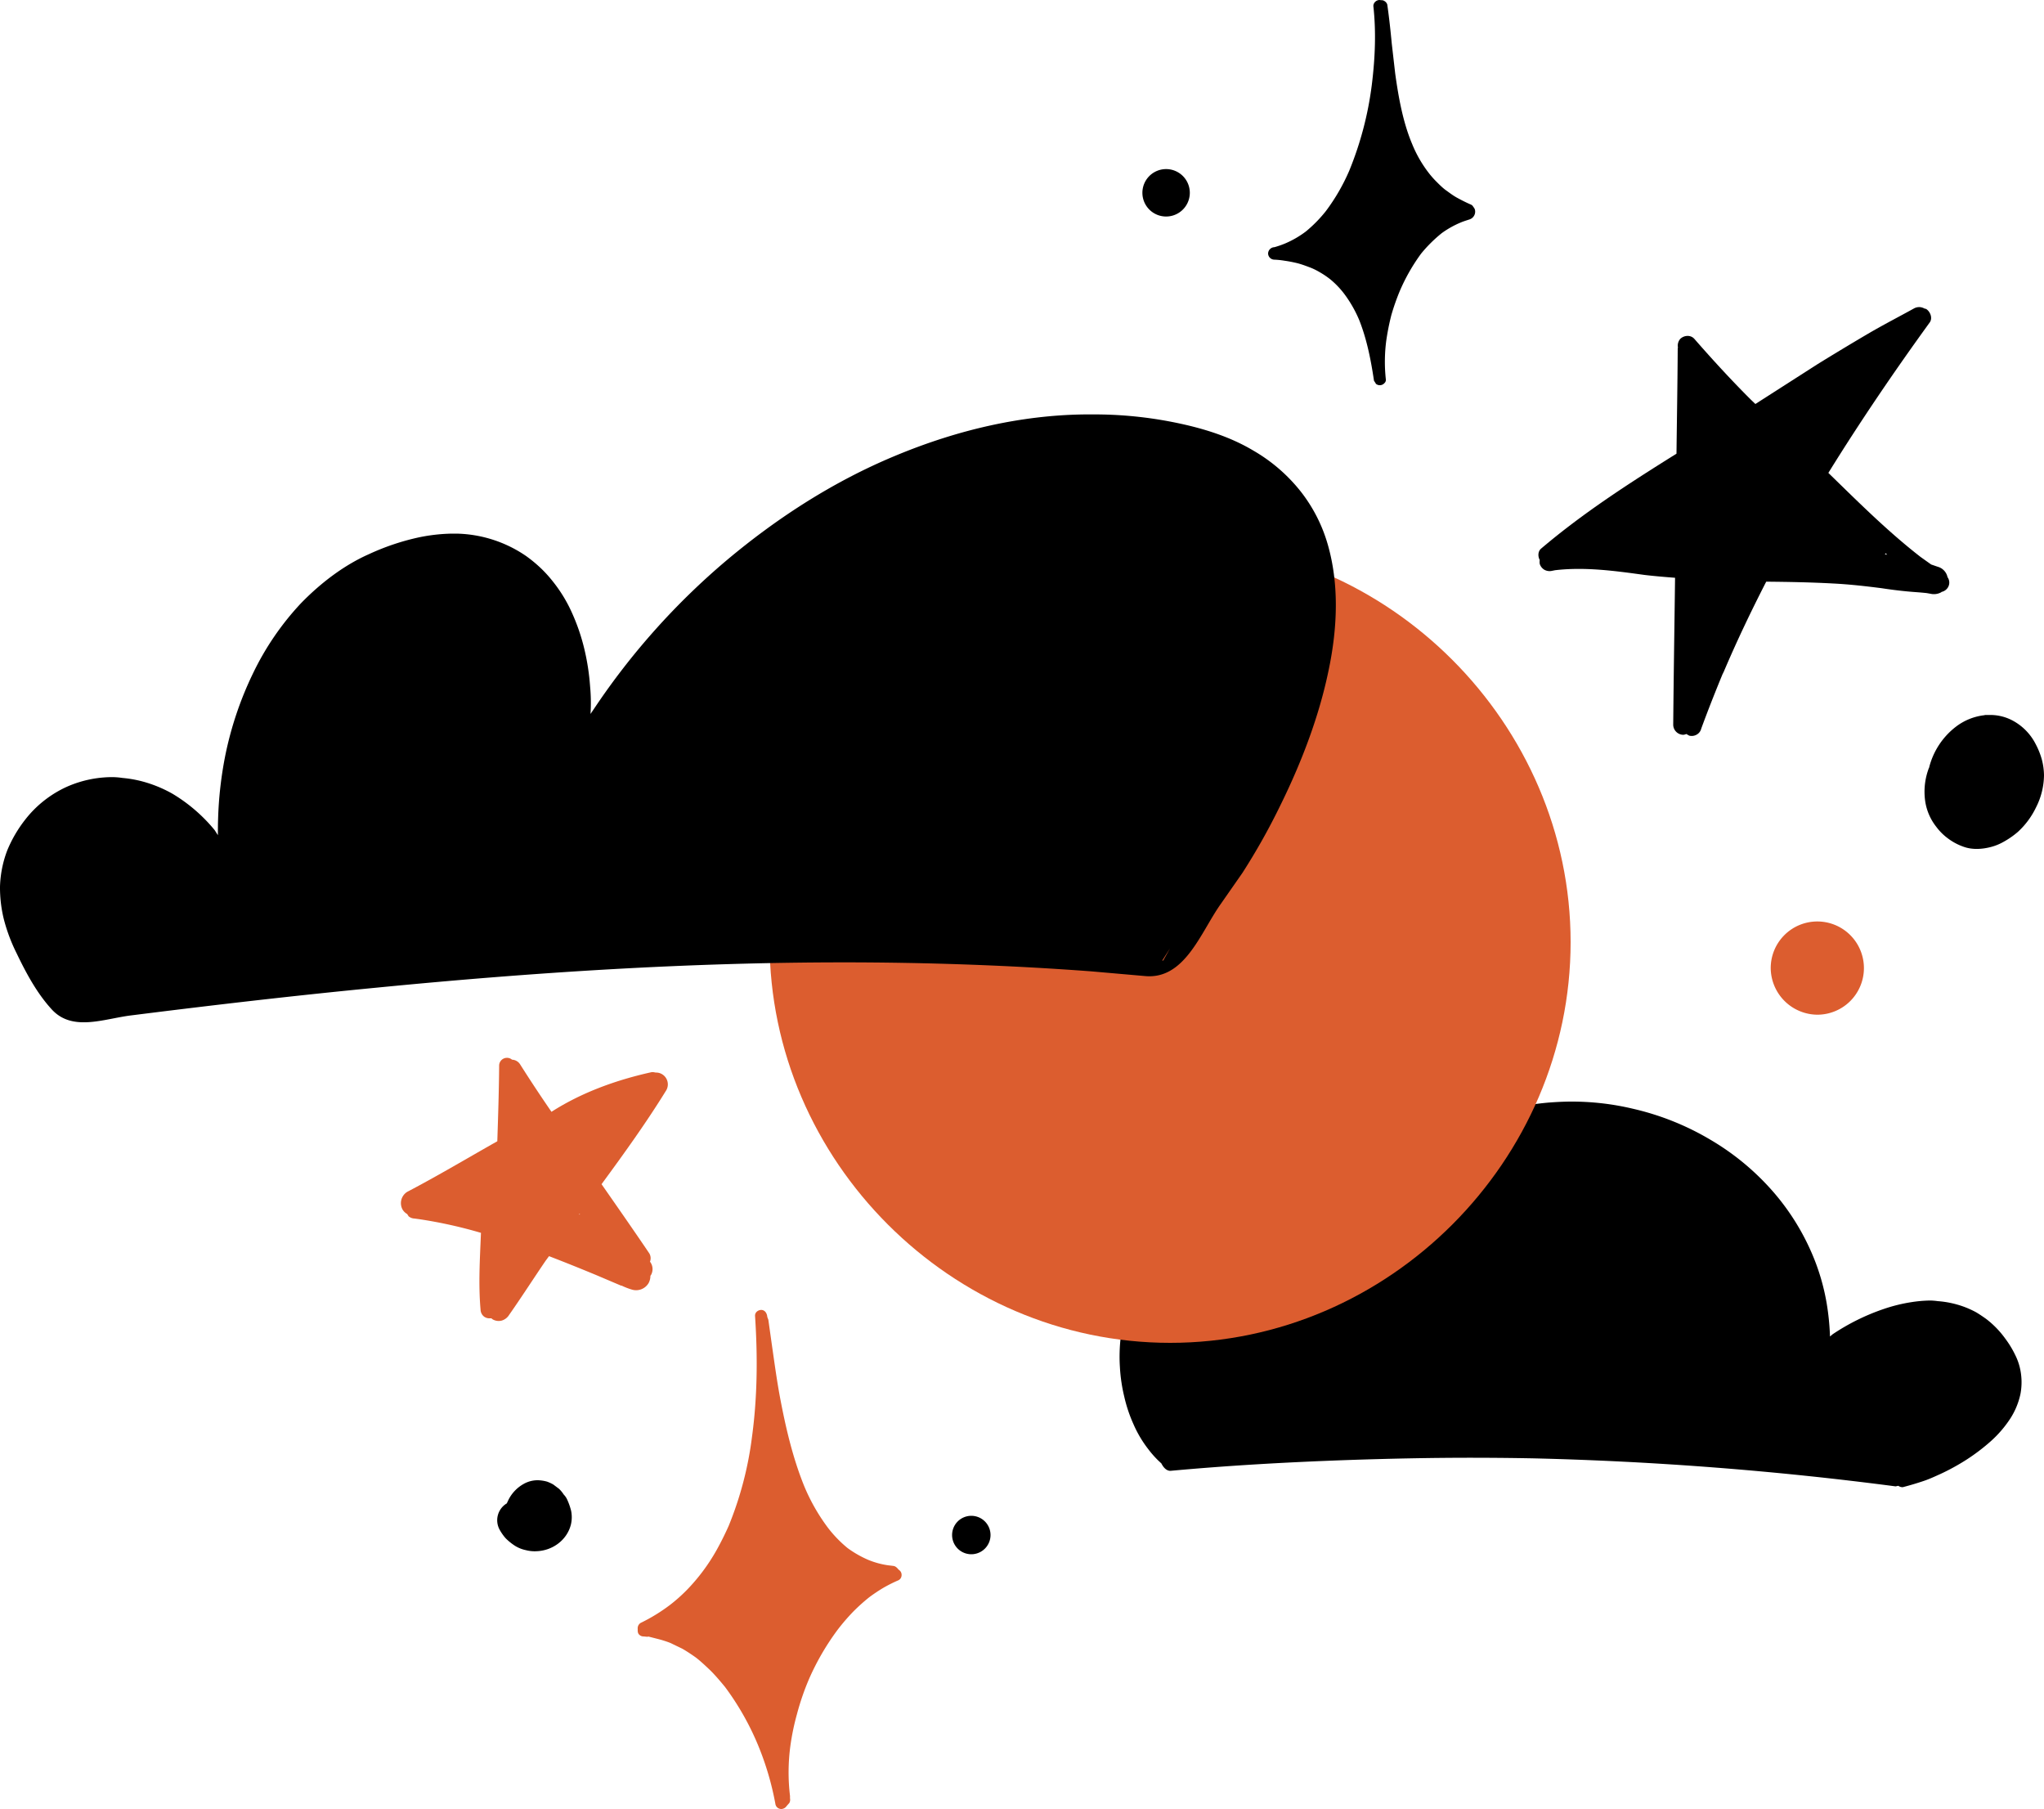 <svg xmlns="http://www.w3.org/2000/svg" width="1000" height="884.8" viewBox="-0.002 0 1000.002 884.801" style=""><g><title>hlwn60_222967778</title><g data-name="Layer 2"><path d="M895.3 653.7a123.6 123.6 0 0 0-1.6-16.1 107.1 107.1 0 0 0-5.8-21 115.6 115.6 0 0 0-20.4-33.7 124 124 0 0 0-30.8-25.5 131.7 131.7 0 0 0-37.8-15.1 129.2 129.2 0 0 0-30.1-3.5c-3.8 0-7.6.2-11.4.5a137.4 137.4 0 0 0-20.1 3.3 133.7 133.7 0 0 0-21.4 7.4 137.5 137.5 0 0 0-38 24.9 116.8 116.8 0 0 0-26.9 36 90.8 90.8 0 0 0-6.6 19.4 59.7 59.7 0 0 0-9.9-10.8 62.1 62.1 0 0 0-22.4-12 53.9 53.9 0 0 0-12.3-2.1h-2.3a66.2 66.2 0 0 0-9.9.9 50.4 50.4 0 0 0-11.5 4.1 43.6 43.6 0 0 0-10.5 7.3 51.6 51.6 0 0 0-8.8 10.8 49.7 49.7 0 0 0-5.7 12.2 58.6 58.6 0 0 0-2.8 13.3 80.8 80.8 0 0 0-.4 14.7A79.7 79.7 0 0 0 550 683a70.8 70.8 0 0 0 4.5 13.5 56.6 56.6 0 0 0 7.2 12.2 49.2 49.2 0 0 0 4.7 5.4l1.8 1.7c1 2 2.5 3.6 4.4 3.6 27.3-2.5 55.7-4.2 87.3-5.3 20.5-.7 40.6-1.1 59.5-1.1 10.3 0 20.7.1 31 .3a1667.4 1667.4 0 0 1 177 13.7l1.4-.3h-.1a3.6 3.6 0 0 0 2.2.7c4.2-1.1 7.1-2 10.1-3s5.5-2.2 8.2-3.4a107.6 107.6 0 0 0 13.1-7.2 97 97 0 0 0 11.8-9 55.8 55.8 0 0 0 9.3-10.8 35.9 35.9 0 0 0 5.1-12.3 30.9 30.9 0 0 0-.4-13.1 28.9 28.9 0 0 0-2.2-5.9 47.7 47.7 0 0 0-4.8-7.9 45.6 45.6 0 0 0-9.4-9.7c-1.7-1.2-3.3-2.3-5-3.3a45.9 45.9 0 0 0-6-2.7 47.4 47.4 0 0 0-12.7-2.7 26.9 26.9 0 0 0-4-.3 65.4 65.4 0 0 0-8.9.8 79.4 79.4 0 0 0-13.4 3.3 106 106 0 0 0-25.1 12.4z"></path><path d="M889.1 496.3a22.8 22.8 0 1 0-22.8-22.8 23 23 0 0 0 22.8 22.8z" fill="#dc5d2f"></path><path d="M572.5 264.8c-107 0-196 89-196 196s89 196 196 196 195.9-89.1 195.9-196-89.1-196-195.9-196z" fill="#dc5d2f"></path><path d="M290.8 346.4l-1.9 2.8a85.8 85.8 0 0 0-.2-13.4 113.2 113.2 0 0 0-2.9-18.7 98.4 98.4 0 0 0-6.4-18.3 70.6 70.6 0 0 0-9-14.5 62.2 62.2 0 0 0-5.4-6 67 67 0 0 0-7.7-6.4 62.4 62.4 0 0 0-33.9-10.9h-2.3a86 86 0 0 0-17.4 2.1 117.3 117.3 0 0 0-23.1 7.9c-11.6 5.1-23.1 13.5-33.4 24.1a136.5 136.5 0 0 0-23.4 34.2 169.4 169.4 0 0 0-13.5 39.8 186.8 186.8 0 0 0-3.6 31.4c-.1 2.7-.1 5.3-.1 8L105 406a79.4 79.4 0 0 0-20.5-17.7 62.9 62.9 0 0 0-11.2-5 57.6 57.6 0 0 0-13.4-2.8 34.8 34.8 0 0 0-5.5-.4 55.3 55.3 0 0 0-21.2 4.5 54.1 54.1 0 0 0-20.8 16.2 63.6 63.6 0 0 0-8.8 15 52.9 52.9 0 0 0-2.4 8 54.7 54.7 0 0 0-1.2 9.8 65 65 0 0 0 1.8 15.7 83.7 83.7 0 0 0 6.3 16.9c4.6 9.6 10 19.7 17.3 27.6 10 10.8 25.2 4.6 38.3 2.9 40.4-5.1 80.8-9.8 121.3-13.7 75.7-7.4 151.6-12.3 227.7-12.3 41.7 0 82.5 1.5 121.2 4.4l26.3 2.3c19.5 1.8 27.2-21.4 37-35.2l10.6-15.2a317.8 317.8 0 0 0 18.5-32.9c11.1-22.5 19.1-44.4 23.5-65.3 5-23.2 5-44.1-.1-62.1a75.9 75.9 0 0 0-13.1-26 81.5 81.5 0 0 0-23.4-20.3c-9.7-5.8-21.4-10.1-35.8-13.2a197.9 197.9 0 0 0-43.6-4.5h-3.4c-30.3.4-61.7 7.3-93.3 20.6-28.4 11.9-55.9 29.1-81.9 51a347.9 347.9 0 0 0-64.4 72.1zm281.6 117.5l-3.3 5.9h-.5z"></path><path d="M323.9 525.4a5.6 5.6 0 0 0-3-.8h-.1l-1.1-.2h-.9c-17.2 3.8-34.2 9.9-49 19.4-5.3-7.7-10.4-15.4-15.4-23.3a4.9 4.9 0 0 0-3.9-2.2 3.7 3.7 0 0 0-2.5-.9 3.8 3.8 0 0 0-3.8 3.9c-.1 12.3-.5 24.6-.9 36.9-14.7 8.3-29.1 16.9-44 24.7a6.5 6.5 0 0 0-2.3 8.8 6.3 6.3 0 0 0 2.2 2.1l.7 1.1a4.7 4.7 0 0 0 2.9 1.1l2.2.3a224.5 224.5 0 0 1 30.3 6.7c-.5 12.5-1.3 25-.2 37.5a4.6 4.6 0 0 0 1.3 3.1 4.2 4.2 0 0 0 3 1.2h1l.6.5a5.9 5.9 0 0 0 4.5.6 6.4 6.4 0 0 0 3.6-2.8c6.1-8.7 11.8-17.6 17.8-26.4l1.7-2.3c7.8 3 15.5 6.1 23.2 9.3l12 5.1h.3a32.8 32.8 0 0 0 5.2 2 7.1 7.1 0 0 0 8-3.2 7.4 7.4 0 0 0 .9-3.6l.3-.4a5.9 5.9 0 0 0-.5-6.5 4.7 4.7 0 0 0-.3-4c-7.7-11.4-15.6-22.7-23.4-33.9 11-15 21.9-30.1 31.7-46a5.8 5.8 0 0 0-2.1-7.8zm-40.6 68.7c.1-.1.1-.3.2-.4s.2.1.2.2z" fill="#dc5d2f"></path><path d="M920.6 287.7c3.9.6 7.8 1.1 11.8 1.5s6.9.5 10.3.9l1.7.3a7.5 7.5 0 0 0 5.3-.7l.2-.2a4.8 4.8 0 0 0 3.1-2.2 4.5 4.5 0 0 0-.2-5 6.7 6.7 0 0 0-4.8-5.1l-3.2-1.1-5.2-3.7c-16.1-12.5-30.5-26.9-45.1-41.1 15.6-25.2 32.2-49.6 49.6-73.6 1.5-2.1.3-5.3-1.8-6.6l-.8-.2a5.5 5.5 0 0 0-2.5-.7 5.4 5.4 0 0 0-2.5.6c-7.6 4.2-15.2 8.1-22.7 12.5s-16.3 9.7-24.4 14.7l-30.6 19.6-2.4-2.3c-9.5-9.5-18.6-19.4-27.5-29.6a4.3 4.3 0 0 0-3.2-1.4 5.2 5.2 0 0 0-3.6 1.4 5 5 0 0 0-1.2 4.2c0 .2-.1.5-.1.7-.1 17.1-.4 34.2-.6 51.3-22.9 14.3-45.6 28.9-66.2 46.4-1.6 1.3-1.7 3.8-.7 5.6a6 6 0 0 0 0 1.9 5.1 5.1 0 0 0 2.3 2.9 5.3 5.3 0 0 0 3.7.5l1.5-.3c14.6-1.7 29.2.3 43.7 2.3 5 .6 10 1 15 1.4-.3 24-.7 48-.9 72a5 5 0 0 0 4.9 4.8 4.2 4.2 0 0 0 1.5-.4l1.4.8a4.9 4.9 0 0 0 3.7-.5 4.6 4.6 0 0 0 2.2-2.9c3.4-9.3 7.1-18.6 10.9-27.8-.1.4-.3.8-.4 1.2 6.5-15.4 13.7-30.5 21.3-45.3 11 .1 22 .3 32.9.9 7.9.4 15.8 1.3 23.6 2.3zm1.9-17.1l.8.7-1.2-.2a1 1 0 0 0 .4-.5z"></path><path d="M674.9 0a3.1 3.1 0 0 0-2.3 1.1 2.8 2.8 0 0 0-.7 1.9c1.3 11.8 1 24.5-.8 38.8a164.7 164.7 0 0 1-11 41.7 96.8 96.8 0 0 1-11.4 19.7 65.6 65.6 0 0 1-9.8 10 47.4 47.4 0 0 1-10.2 5.9 45.6 45.6 0 0 1-5.2 1.8 3.2 3.2 0 0 0-3.1 3.1 3.1 3.1 0 0 0 3 3 38.7 38.7 0 0 1 4.9.5 64.1 64.1 0 0 1 6.7 1.3c2.2.6 4.3 1.4 6.4 2.2a32.9 32.9 0 0 1 4.2 2.1 43 43 0 0 1 5.2 3.5 42.3 42.3 0 0 1 6.9 7.2 60.3 60.3 0 0 1 7.3 12.8c3.2 8.1 5.4 17.3 7.2 29.6l.9 1.4h-.1a3 3 0 0 0 4.3-.2 2.1 2.1 0 0 0 .7-1.9 79.2 79.2 0 0 1 .2-18.8 116.9 116.9 0 0 1 2.5-12.6 110.7 110.7 0 0 1 4.1-11.7 92.1 92.1 0 0 1 10.5-18.4 68.3 68.3 0 0 1 10.1-10 45.9 45.9 0 0 1 9.3-5.2c1.4-.6 2.8-1 4.3-1.5a4 4 0 0 0 2.6-4.7 3.4 3.4 0 0 0-.8-1.4 2.3 2.3 0 0 0-1.1-1.1c-2.3-1-4.5-2.1-6.7-3.3s-3.7-2.4-5.4-3.6-3.3-2.8-4.9-4.4a44 44 0 0 1-4-4.6 60.7 60.7 0 0 1-4.3-6.5 59.9 59.9 0 0 1-3.5-7.2c-4.7-11.1-6.8-23.7-8.3-34.4l-1.7-14.8c-.6-6.4-1.3-12.8-2.2-19.1a3.1 3.1 0 0 0-1.4-1.7 2.4 2.4 0 0 0-1.5-.4z"></path><path d="M372.4 640.7a3.3 3.3 0 0 0-2.3 1 2.6 2.6 0 0 0-.7 2c1.4 21.3 1 40.7-1.5 59.1a170.8 170.8 0 0 1-11.4 43.5c-1.6 3.6-3.7 7.9-6 12a93.6 93.6 0 0 1-14.5 19.4 80 80 0 0 1-8.1 7.2 84.8 84.8 0 0 1-14.5 8.9 3.1 3.1 0 0 0-1.4 3c-.1 1.5.2 2.3.8 2.8a2.9 2.9 0 0 0 2.1.8l2.1.2v-.2l5.1 1.3a50.9 50.9 0 0 1 5.9 1.9l5.8 2.8c2.1 1.2 4.2 2.6 6.2 4s5.1 4.3 7.3 6.4 5.1 5.5 7.4 8.3a133.2 133.2 0 0 1 16.3 28.8 142.3 142.3 0 0 1 8.4 28.7 2.9 2.9 0 0 0 2.9 2.2 3.2 3.2 0 0 0 2.5-1.4l1.4-1.6a3.3 3.3 0 0 0 .3-2.2v-1.2a96.7 96.7 0 0 1 .2-24.6 118 118 0 0 1 3.2-15.4 124.5 124.5 0 0 1 6-17.4 122.4 122.4 0 0 1 14-24 101.5 101.5 0 0 1 7.4-8.6 91.2 91.2 0 0 1 8-7.2 82.4 82.4 0 0 1 6.9-4.6 72.9 72.9 0 0 1 7.4-3.7 2.8 2.8 0 0 0 1.4-1.8 3.1 3.1 0 0 0-.3-2.3 3.8 3.8 0 0 0-1.1-1.1c-1.2-1.5-1.9-1.7-2.6-1.8l-2.5-.3a40.5 40.5 0 0 1-9.6-2.6 52.2 52.2 0 0 1-10.2-5.8 60.3 60.3 0 0 1-9.6-9.9 94.2 94.2 0 0 1-11.6-20.3c-6-14.7-9.4-30.5-11.7-42.5-1.7-8.9-2.9-17.9-4.2-26.9l-1.7-12.1-.5-1.3c-.2-2.2-1.4-3.5-3-3.5" fill="#dc5d2f"></path><path d="M256.2 725.8a18.3 18.3 0 0 0-7.4 7.7l-.9 1.9h-.1a9.6 9.6 0 0 0-3.3 12.9 23.4 23.4 0 0 0 2.9 4.1 27.6 27.6 0 0 0 4.6 3.7 16.3 16.3 0 0 0 5.3 2.1 17.1 17.1 0 0 0 5.5.5c7.7-.4 14.6-5.5 16.5-13a15.6 15.6 0 0 0 .1-6.8 31.3 31.3 0 0 0-1.9-5.4 8.5 8.5 0 0 0-1.7-2.5 15.6 15.6 0 0 0-2.3-2.8l-2.8-2.1a20.2 20.2 0 0 0-3-1.4 18.3 18.3 0 0 0-4.6-.7 13.9 13.9 0 0 0-6.9 1.8"></path><path d="M971 349.8a28.1 28.1 0 0 0-14.3 5.8 36.3 36.3 0 0 0-12.9 19.8c0 .1 0 .2-.1.2a32.5 32.5 0 0 0-1.9 15.7 26.4 26.4 0 0 0 5.5 13.1 27 27 0 0 0 5.6 5.6 28 28 0 0 0 7.6 4.1c4.3 1.6 9.1 1.3 13.4.2a25.3 25.3 0 0 0 6.4-2.6 40.6 40.6 0 0 0 6.9-4.8 39.1 39.1 0 0 0 8.9-12 35.4 35.4 0 0 0 3.9-15.7 32.2 32.2 0 0 0-1-7.5 37.3 37.3 0 0 0-3.1-7.8 26.8 26.8 0 0 0-11.5-11.6 23.2 23.2 0 0 0-11-2.6H971"></path><path d="M558.9 94.3a11.6 11.6 0 1 0 23.2 0 11.6 11.6 0 1 0-23.2 0"></path><path d="M465.8 750.8a9.4 9.4 0 0 0 18.8 0 9.4 9.4 0 0 0-18.8 0"></path></g></g></svg>